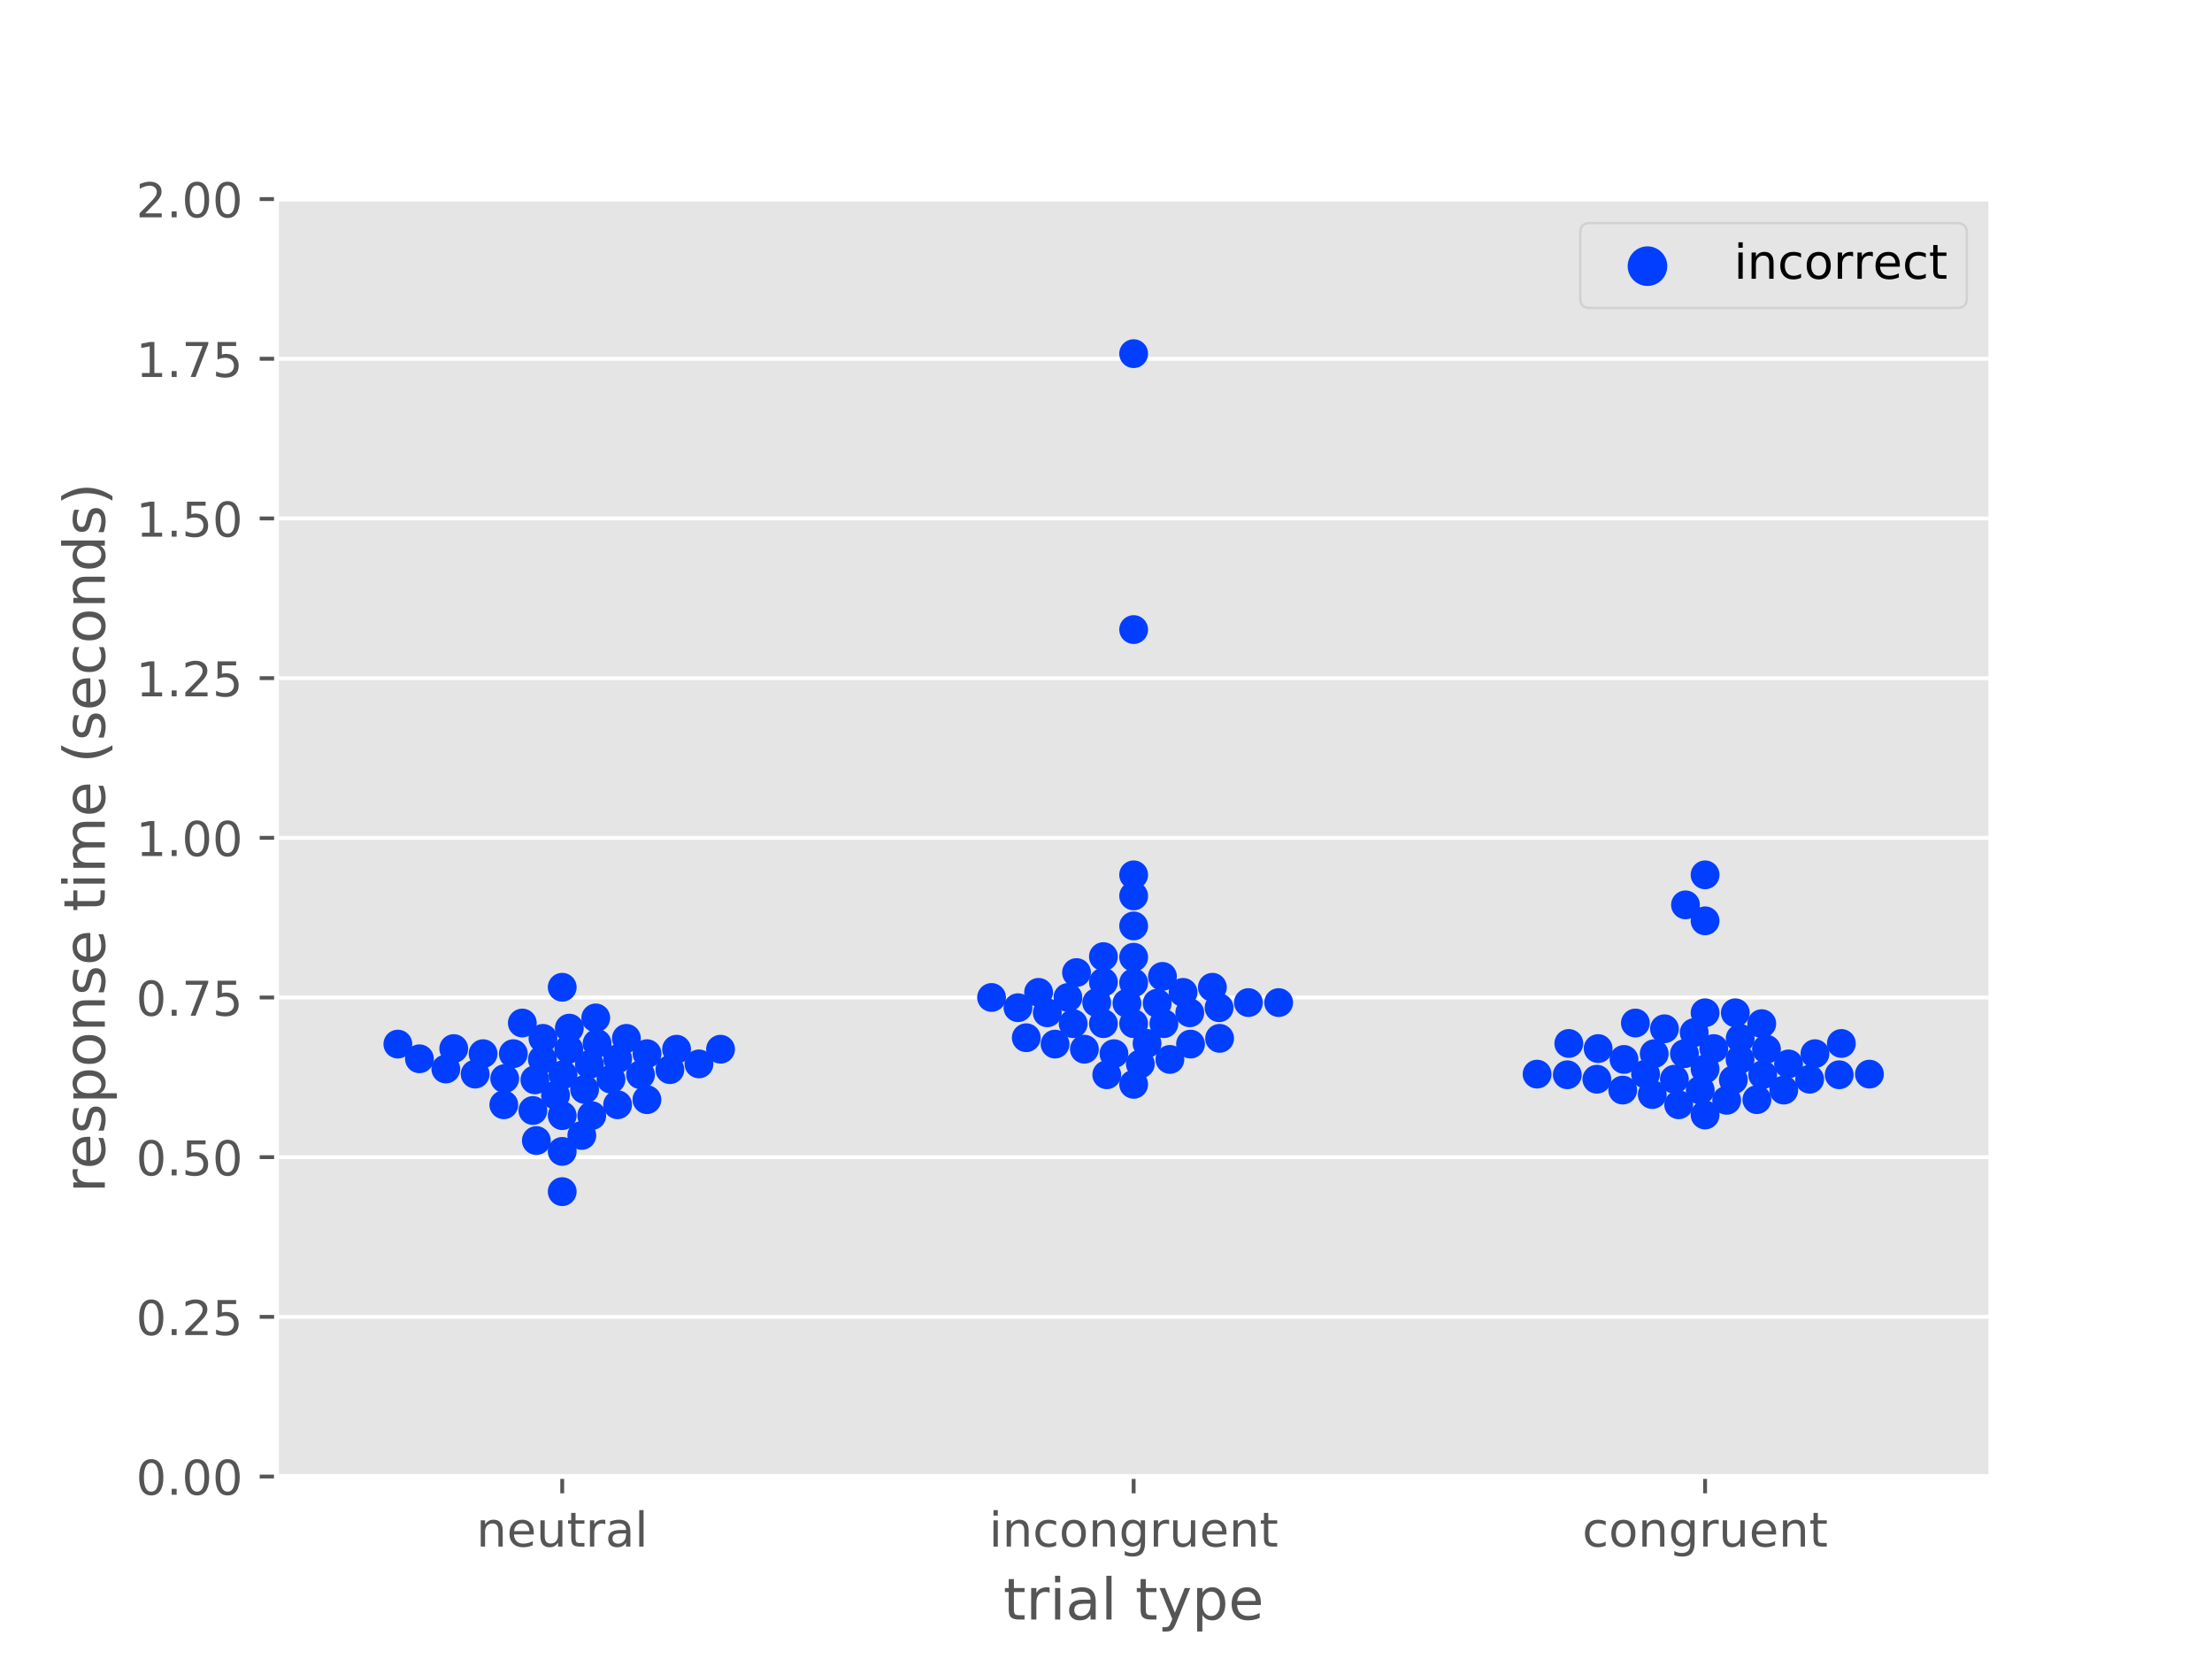 <?xml version="1.0" encoding="utf-8" standalone="no"?>
<!DOCTYPE svg PUBLIC "-//W3C//DTD SVG 1.1//EN"
  "http://www.w3.org/Graphics/SVG/1.1/DTD/svg11.dtd">
<!-- Created with matplotlib (https://matplotlib.org/) -->
<svg height="345.6pt" version="1.1" viewBox="0 0 460.8 345.6" width="460.8pt" xmlns="http://www.w3.org/2000/svg" xmlns:xlink="http://www.w3.org/1999/xlink">
 <defs>
  <style type="text/css">
*{stroke-linecap:butt;stroke-linejoin:round;}
  </style>
 </defs>
 <g id="figure_1">
  <g id="patch_1">
   <path d="M 0 345.6 
L 460.8 345.6 
L 460.8 0 
L 0 0 
z
" style="fill:#ffffff;"/>
  </g>
  <g id="axes_1">
   <g id="patch_2">
    <path d="M 57.6 307.584 
L 414.72 307.584 
L 414.72 41.472 
L 57.6 41.472 
z
" style="fill:#e5e5e5;"/>
   </g>
   <g id="matplotlib.axis_1">
    <g id="xtick_1">
     <g id="line2d_1">
      <defs>
       <path d="M 0 0 
L 0 3.5 
" id="mf5143f53ae" style="stroke:#555555;stroke-width:0.8;"/>
      </defs>
      <g>
       <use style="fill:#555555;stroke:#555555;stroke-width:0.8;" x="117.12" xlink:href="#mf5143f53ae" y="307.584"/>
      </g>
     </g>
     <g id="text_1">
      <!-- neutral -->
      <defs>
       <path d="M 54.891 33.016 
L 54.891 0 
L 45.906 0 
L 45.906 32.719 
Q 45.906 40.484 42.875 44.328 
Q 39.844 48.188 33.797 48.188 
Q 26.516 48.188 22.312 43.547 
Q 18.109 38.922 18.109 30.906 
L 18.109 0 
L 9.078 0 
L 9.078 54.688 
L 18.109 54.688 
L 18.109 46.188 
Q 21.344 51.125 25.703 53.562 
Q 30.078 56 35.797 56 
Q 45.219 56 50.047 50.172 
Q 54.891 44.344 54.891 33.016 
z
" id="DejaVuSans-110"/>
       <path d="M 56.203 29.594 
L 56.203 25.203 
L 14.891 25.203 
Q 15.484 15.922 20.484 11.062 
Q 25.484 6.203 34.422 6.203 
Q 39.594 6.203 44.453 7.469 
Q 49.312 8.734 54.109 11.281 
L 54.109 2.781 
Q 49.266 0.734 44.188 -0.344 
Q 39.109 -1.422 33.891 -1.422 
Q 20.797 -1.422 13.156 6.188 
Q 5.516 13.812 5.516 26.812 
Q 5.516 40.234 12.766 48.109 
Q 20.016 56 32.328 56 
Q 43.359 56 49.781 48.891 
Q 56.203 41.797 56.203 29.594 
z
M 47.219 32.234 
Q 47.125 39.594 43.094 43.984 
Q 39.062 48.391 32.422 48.391 
Q 24.906 48.391 20.391 44.141 
Q 15.875 39.891 15.188 32.172 
z
" id="DejaVuSans-101"/>
       <path d="M 8.5 21.578 
L 8.5 54.688 
L 17.484 54.688 
L 17.484 21.922 
Q 17.484 14.156 20.5 10.266 
Q 23.531 6.391 29.594 6.391 
Q 36.859 6.391 41.078 11.031 
Q 45.312 15.672 45.312 23.688 
L 45.312 54.688 
L 54.297 54.688 
L 54.297 0 
L 45.312 0 
L 45.312 8.406 
Q 42.047 3.422 37.719 1 
Q 33.406 -1.422 27.688 -1.422 
Q 18.266 -1.422 13.375 4.438 
Q 8.5 10.297 8.5 21.578 
z
M 31.109 56 
z
" id="DejaVuSans-117"/>
       <path d="M 18.312 70.219 
L 18.312 54.688 
L 36.812 54.688 
L 36.812 47.703 
L 18.312 47.703 
L 18.312 18.016 
Q 18.312 11.328 20.141 9.422 
Q 21.969 7.516 27.594 7.516 
L 36.812 7.516 
L 36.812 0 
L 27.594 0 
Q 17.188 0 13.234 3.875 
Q 9.281 7.766 9.281 18.016 
L 9.281 47.703 
L 2.688 47.703 
L 2.688 54.688 
L 9.281 54.688 
L 9.281 70.219 
z
" id="DejaVuSans-116"/>
       <path d="M 41.109 46.297 
Q 39.594 47.172 37.812 47.578 
Q 36.031 48 33.891 48 
Q 26.266 48 22.188 43.047 
Q 18.109 38.094 18.109 28.812 
L 18.109 0 
L 9.078 0 
L 9.078 54.688 
L 18.109 54.688 
L 18.109 46.188 
Q 20.953 51.172 25.484 53.578 
Q 30.031 56 36.531 56 
Q 37.453 56 38.578 55.875 
Q 39.703 55.766 41.062 55.516 
z
" id="DejaVuSans-114"/>
       <path d="M 34.281 27.484 
Q 23.391 27.484 19.188 25 
Q 14.984 22.516 14.984 16.5 
Q 14.984 11.719 18.141 8.906 
Q 21.297 6.109 26.703 6.109 
Q 34.188 6.109 38.703 11.406 
Q 43.219 16.703 43.219 25.484 
L 43.219 27.484 
z
M 52.203 31.203 
L 52.203 0 
L 43.219 0 
L 43.219 8.297 
Q 40.141 3.328 35.547 0.953 
Q 30.953 -1.422 24.312 -1.422 
Q 15.922 -1.422 10.953 3.297 
Q 6 8.016 6 15.922 
Q 6 25.141 12.172 29.828 
Q 18.359 34.516 30.609 34.516 
L 43.219 34.516 
L 43.219 35.406 
Q 43.219 41.609 39.141 45 
Q 35.062 48.391 27.688 48.391 
Q 23 48.391 18.547 47.266 
Q 14.109 46.141 10.016 43.891 
L 10.016 52.203 
Q 14.938 54.109 19.578 55.047 
Q 24.219 56 28.609 56 
Q 40.484 56 46.344 49.844 
Q 52.203 43.703 52.203 31.203 
z
" id="DejaVuSans-97"/>
       <path d="M 9.422 75.984 
L 18.406 75.984 
L 18.406 0 
L 9.422 0 
z
" id="DejaVuSans-108"/>
      </defs>
      <g style="fill:#555555;" transform="translate(99.237 322.182)scale(0.1 -0.1)">
       <use xlink:href="#DejaVuSans-110"/>
       <use x="63.379" xlink:href="#DejaVuSans-101"/>
       <use x="124.902" xlink:href="#DejaVuSans-117"/>
       <use x="188.281" xlink:href="#DejaVuSans-116"/>
       <use x="227.49" xlink:href="#DejaVuSans-114"/>
       <use x="268.604" xlink:href="#DejaVuSans-97"/>
       <use x="329.883" xlink:href="#DejaVuSans-108"/>
      </g>
     </g>
    </g>
    <g id="xtick_2">
     <g id="line2d_2">
      <g>
       <use style="fill:#555555;stroke:#555555;stroke-width:0.8;" x="236.16" xlink:href="#mf5143f53ae" y="307.584"/>
      </g>
     </g>
     <g id="text_2">
      <!-- incongruent -->
      <defs>
       <path d="M 9.422 54.688 
L 18.406 54.688 
L 18.406 0 
L 9.422 0 
z
M 9.422 75.984 
L 18.406 75.984 
L 18.406 64.594 
L 9.422 64.594 
z
" id="DejaVuSans-105"/>
       <path d="M 48.781 52.594 
L 48.781 44.188 
Q 44.969 46.297 41.141 47.344 
Q 37.312 48.391 33.406 48.391 
Q 24.656 48.391 19.812 42.844 
Q 14.984 37.312 14.984 27.297 
Q 14.984 17.281 19.812 11.734 
Q 24.656 6.203 33.406 6.203 
Q 37.312 6.203 41.141 7.25 
Q 44.969 8.297 48.781 10.406 
L 48.781 2.094 
Q 45.016 0.344 40.984 -0.531 
Q 36.969 -1.422 32.422 -1.422 
Q 20.062 -1.422 12.781 6.344 
Q 5.516 14.109 5.516 27.297 
Q 5.516 40.672 12.859 48.328 
Q 20.219 56 33.016 56 
Q 37.156 56 41.109 55.141 
Q 45.062 54.297 48.781 52.594 
z
" id="DejaVuSans-99"/>
       <path d="M 30.609 48.391 
Q 23.391 48.391 19.188 42.75 
Q 14.984 37.109 14.984 27.297 
Q 14.984 17.484 19.156 11.844 
Q 23.344 6.203 30.609 6.203 
Q 37.797 6.203 41.984 11.859 
Q 46.188 17.531 46.188 27.297 
Q 46.188 37.016 41.984 42.703 
Q 37.797 48.391 30.609 48.391 
z
M 30.609 56 
Q 42.328 56 49.016 48.375 
Q 55.719 40.766 55.719 27.297 
Q 55.719 13.875 49.016 6.219 
Q 42.328 -1.422 30.609 -1.422 
Q 18.844 -1.422 12.172 6.219 
Q 5.516 13.875 5.516 27.297 
Q 5.516 40.766 12.172 48.375 
Q 18.844 56 30.609 56 
z
" id="DejaVuSans-111"/>
       <path d="M 45.406 27.984 
Q 45.406 37.75 41.375 43.109 
Q 37.359 48.484 30.078 48.484 
Q 22.859 48.484 18.828 43.109 
Q 14.797 37.75 14.797 27.984 
Q 14.797 18.266 18.828 12.891 
Q 22.859 7.516 30.078 7.516 
Q 37.359 7.516 41.375 12.891 
Q 45.406 18.266 45.406 27.984 
z
M 54.391 6.781 
Q 54.391 -7.172 48.188 -13.984 
Q 42 -20.797 29.203 -20.797 
Q 24.469 -20.797 20.266 -20.094 
Q 16.062 -19.391 12.109 -17.922 
L 12.109 -9.188 
Q 16.062 -11.328 19.922 -12.344 
Q 23.781 -13.375 27.781 -13.375 
Q 36.625 -13.375 41.016 -8.766 
Q 45.406 -4.156 45.406 5.172 
L 45.406 9.625 
Q 42.625 4.781 38.281 2.391 
Q 33.938 0 27.875 0 
Q 17.828 0 11.672 7.656 
Q 5.516 15.328 5.516 27.984 
Q 5.516 40.672 11.672 48.328 
Q 17.828 56 27.875 56 
Q 33.938 56 38.281 53.609 
Q 42.625 51.219 45.406 46.391 
L 45.406 54.688 
L 54.391 54.688 
z
" id="DejaVuSans-103"/>
      </defs>
      <g style="fill:#555555;" transform="translate(206.021 322.182)scale(0.1 -0.1)">
       <use xlink:href="#DejaVuSans-105"/>
       <use x="27.783" xlink:href="#DejaVuSans-110"/>
       <use x="91.162" xlink:href="#DejaVuSans-99"/>
       <use x="146.143" xlink:href="#DejaVuSans-111"/>
       <use x="207.324" xlink:href="#DejaVuSans-110"/>
       <use x="270.703" xlink:href="#DejaVuSans-103"/>
       <use x="334.18" xlink:href="#DejaVuSans-114"/>
       <use x="375.293" xlink:href="#DejaVuSans-117"/>
       <use x="438.672" xlink:href="#DejaVuSans-101"/>
       <use x="500.195" xlink:href="#DejaVuSans-110"/>
       <use x="563.574" xlink:href="#DejaVuSans-116"/>
      </g>
     </g>
    </g>
    <g id="xtick_3">
     <g id="line2d_3">
      <g>
       <use style="fill:#555555;stroke:#555555;stroke-width:0.8;" x="355.2" xlink:href="#mf5143f53ae" y="307.584"/>
      </g>
     </g>
     <g id="text_3">
      <!-- congruent -->
      <g style="fill:#555555;" transform="translate(329.619 322.182)scale(0.1 -0.1)">
       <use xlink:href="#DejaVuSans-99"/>
       <use x="54.98" xlink:href="#DejaVuSans-111"/>
       <use x="116.162" xlink:href="#DejaVuSans-110"/>
       <use x="179.541" xlink:href="#DejaVuSans-103"/>
       <use x="243.018" xlink:href="#DejaVuSans-114"/>
       <use x="284.131" xlink:href="#DejaVuSans-117"/>
       <use x="347.51" xlink:href="#DejaVuSans-101"/>
       <use x="409.033" xlink:href="#DejaVuSans-110"/>
       <use x="472.412" xlink:href="#DejaVuSans-116"/>
      </g>
     </g>
    </g>
    <g id="text_4">
     <!-- trial type -->
     <defs>
      <path id="DejaVuSans-32"/>
      <path d="M 32.172 -5.078 
Q 28.375 -14.844 24.75 -17.812 
Q 21.141 -20.797 15.094 -20.797 
L 7.906 -20.797 
L 7.906 -13.281 
L 13.188 -13.281 
Q 16.891 -13.281 18.938 -11.516 
Q 21 -9.766 23.484 -3.219 
L 25.094 0.875 
L 2.984 54.688 
L 12.5 54.688 
L 29.594 11.922 
L 46.688 54.688 
L 56.203 54.688 
z
" id="DejaVuSans-121"/>
      <path d="M 18.109 8.203 
L 18.109 -20.797 
L 9.078 -20.797 
L 9.078 54.688 
L 18.109 54.688 
L 18.109 46.391 
Q 20.953 51.266 25.266 53.625 
Q 29.594 56 35.594 56 
Q 45.562 56 51.781 48.094 
Q 58.016 40.188 58.016 27.297 
Q 58.016 14.406 51.781 6.484 
Q 45.562 -1.422 35.594 -1.422 
Q 29.594 -1.422 25.266 0.953 
Q 20.953 3.328 18.109 8.203 
z
M 48.688 27.297 
Q 48.688 37.203 44.609 42.844 
Q 40.531 48.484 33.406 48.484 
Q 26.266 48.484 22.188 42.844 
Q 18.109 37.203 18.109 27.297 
Q 18.109 17.391 22.188 11.75 
Q 26.266 6.109 33.406 6.109 
Q 40.531 6.109 44.609 11.75 
Q 48.688 17.391 48.688 27.297 
z
" id="DejaVuSans-112"/>
     </defs>
     <g style="fill:#555555;" transform="translate(209.019 337.38)scale(0.12 -0.12)">
      <use xlink:href="#DejaVuSans-116"/>
      <use x="39.209" xlink:href="#DejaVuSans-114"/>
      <use x="80.322" xlink:href="#DejaVuSans-105"/>
      <use x="108.105" xlink:href="#DejaVuSans-97"/>
      <use x="169.385" xlink:href="#DejaVuSans-108"/>
      <use x="197.168" xlink:href="#DejaVuSans-32"/>
      <use x="228.955" xlink:href="#DejaVuSans-116"/>
      <use x="268.164" xlink:href="#DejaVuSans-121"/>
      <use x="327.344" xlink:href="#DejaVuSans-112"/>
      <use x="390.82" xlink:href="#DejaVuSans-101"/>
     </g>
    </g>
   </g>
   <g id="matplotlib.axis_2">
    <g id="ytick_1">
     <g id="line2d_4">
      <path clip-path="url(#p4678c5dc50)" d="M 57.6 307.584 
L 414.72 307.584 
" style="fill:none;stroke:#ffffff;stroke-linecap:square;stroke-width:0.8;"/>
     </g>
     <g id="line2d_5">
      <defs>
       <path d="M 0 0 
L -3.5 0 
" id="mf80295c086" style="stroke:#555555;stroke-width:0.8;"/>
      </defs>
      <g>
       <use style="fill:#555555;stroke:#555555;stroke-width:0.8;" x="57.6" xlink:href="#mf80295c086" y="307.584"/>
      </g>
     </g>
     <g id="text_5">
      <!-- 0.00 -->
      <defs>
       <path d="M 31.781 66.406 
Q 24.172 66.406 20.328 58.906 
Q 16.5 51.422 16.5 36.375 
Q 16.5 21.391 20.328 13.891 
Q 24.172 6.391 31.781 6.391 
Q 39.453 6.391 43.281 13.891 
Q 47.125 21.391 47.125 36.375 
Q 47.125 51.422 43.281 58.906 
Q 39.453 66.406 31.781 66.406 
z
M 31.781 74.219 
Q 44.047 74.219 50.516 64.516 
Q 56.984 54.828 56.984 36.375 
Q 56.984 17.969 50.516 8.266 
Q 44.047 -1.422 31.781 -1.422 
Q 19.531 -1.422 13.062 8.266 
Q 6.594 17.969 6.594 36.375 
Q 6.594 54.828 13.062 64.516 
Q 19.531 74.219 31.781 74.219 
z
" id="DejaVuSans-48"/>
       <path d="M 10.688 12.406 
L 21 12.406 
L 21 0 
L 10.688 0 
z
" id="DejaVuSans-46"/>
      </defs>
      <g style="fill:#555555;" transform="translate(28.334 311.383)scale(0.1 -0.1)">
       <use xlink:href="#DejaVuSans-48"/>
       <use x="63.623" xlink:href="#DejaVuSans-46"/>
       <use x="95.41" xlink:href="#DejaVuSans-48"/>
       <use x="159.033" xlink:href="#DejaVuSans-48"/>
      </g>
     </g>
    </g>
    <g id="ytick_2">
     <g id="line2d_6">
      <path clip-path="url(#p4678c5dc50)" d="M 57.6 274.32 
L 414.72 274.32 
" style="fill:none;stroke:#ffffff;stroke-linecap:square;stroke-width:0.8;"/>
     </g>
     <g id="line2d_7">
      <g>
       <use style="fill:#555555;stroke:#555555;stroke-width:0.8;" x="57.6" xlink:href="#mf80295c086" y="274.32"/>
      </g>
     </g>
     <g id="text_6">
      <!-- 0.25 -->
      <defs>
       <path d="M 19.188 8.297 
L 53.609 8.297 
L 53.609 0 
L 7.328 0 
L 7.328 8.297 
Q 12.938 14.109 22.625 23.891 
Q 32.328 33.688 34.812 36.531 
Q 39.547 41.844 41.422 45.531 
Q 43.312 49.219 43.312 52.781 
Q 43.312 58.594 39.234 62.25 
Q 35.156 65.922 28.609 65.922 
Q 23.969 65.922 18.812 64.312 
Q 13.672 62.703 7.812 59.422 
L 7.812 69.391 
Q 13.766 71.781 18.938 73 
Q 24.125 74.219 28.422 74.219 
Q 39.75 74.219 46.484 68.547 
Q 53.219 62.891 53.219 53.422 
Q 53.219 48.922 51.531 44.891 
Q 49.859 40.875 45.406 35.406 
Q 44.188 33.984 37.641 27.219 
Q 31.109 20.453 19.188 8.297 
z
" id="DejaVuSans-50"/>
       <path d="M 10.797 72.906 
L 49.516 72.906 
L 49.516 64.594 
L 19.828 64.594 
L 19.828 46.734 
Q 21.969 47.469 24.109 47.828 
Q 26.266 48.188 28.422 48.188 
Q 40.625 48.188 47.75 41.5 
Q 54.891 34.812 54.891 23.391 
Q 54.891 11.625 47.562 5.094 
Q 40.234 -1.422 26.906 -1.422 
Q 22.312 -1.422 17.547 -0.641 
Q 12.797 0.141 7.719 1.703 
L 7.719 11.625 
Q 12.109 9.234 16.797 8.062 
Q 21.484 6.891 26.703 6.891 
Q 35.156 6.891 40.078 11.328 
Q 45.016 15.766 45.016 23.391 
Q 45.016 31 40.078 35.438 
Q 35.156 39.891 26.703 39.891 
Q 22.75 39.891 18.812 39.016 
Q 14.891 38.141 10.797 36.281 
z
" id="DejaVuSans-53"/>
      </defs>
      <g style="fill:#555555;" transform="translate(28.334 278.119)scale(0.1 -0.1)">
       <use xlink:href="#DejaVuSans-48"/>
       <use x="63.623" xlink:href="#DejaVuSans-46"/>
       <use x="95.41" xlink:href="#DejaVuSans-50"/>
       <use x="159.033" xlink:href="#DejaVuSans-53"/>
      </g>
     </g>
    </g>
    <g id="ytick_3">
     <g id="line2d_8">
      <path clip-path="url(#p4678c5dc50)" d="M 57.6 241.056 
L 414.72 241.056 
" style="fill:none;stroke:#ffffff;stroke-linecap:square;stroke-width:0.8;"/>
     </g>
     <g id="line2d_9">
      <g>
       <use style="fill:#555555;stroke:#555555;stroke-width:0.8;" x="57.6" xlink:href="#mf80295c086" y="241.056"/>
      </g>
     </g>
     <g id="text_7">
      <!-- 0.50 -->
      <g style="fill:#555555;" transform="translate(28.334 244.855)scale(0.1 -0.1)">
       <use xlink:href="#DejaVuSans-48"/>
       <use x="63.623" xlink:href="#DejaVuSans-46"/>
       <use x="95.41" xlink:href="#DejaVuSans-53"/>
       <use x="159.033" xlink:href="#DejaVuSans-48"/>
      </g>
     </g>
    </g>
    <g id="ytick_4">
     <g id="line2d_10">
      <path clip-path="url(#p4678c5dc50)" d="M 57.6 207.792 
L 414.72 207.792 
" style="fill:none;stroke:#ffffff;stroke-linecap:square;stroke-width:0.8;"/>
     </g>
     <g id="line2d_11">
      <g>
       <use style="fill:#555555;stroke:#555555;stroke-width:0.8;" x="57.6" xlink:href="#mf80295c086" y="207.792"/>
      </g>
     </g>
     <g id="text_8">
      <!-- 0.75 -->
      <defs>
       <path d="M 8.203 72.906 
L 55.078 72.906 
L 55.078 68.703 
L 28.609 0 
L 18.312 0 
L 43.219 64.594 
L 8.203 64.594 
z
" id="DejaVuSans-55"/>
      </defs>
      <g style="fill:#555555;" transform="translate(28.334 211.591)scale(0.1 -0.1)">
       <use xlink:href="#DejaVuSans-48"/>
       <use x="63.623" xlink:href="#DejaVuSans-46"/>
       <use x="95.41" xlink:href="#DejaVuSans-55"/>
       <use x="159.033" xlink:href="#DejaVuSans-53"/>
      </g>
     </g>
    </g>
    <g id="ytick_5">
     <g id="line2d_12">
      <path clip-path="url(#p4678c5dc50)" d="M 57.6 174.528 
L 414.72 174.528 
" style="fill:none;stroke:#ffffff;stroke-linecap:square;stroke-width:0.8;"/>
     </g>
     <g id="line2d_13">
      <g>
       <use style="fill:#555555;stroke:#555555;stroke-width:0.8;" x="57.6" xlink:href="#mf80295c086" y="174.528"/>
      </g>
     </g>
     <g id="text_9">
      <!-- 1.00 -->
      <defs>
       <path d="M 12.406 8.297 
L 28.516 8.297 
L 28.516 63.922 
L 10.984 60.406 
L 10.984 69.391 
L 28.422 72.906 
L 38.281 72.906 
L 38.281 8.297 
L 54.391 8.297 
L 54.391 0 
L 12.406 0 
z
" id="DejaVuSans-49"/>
      </defs>
      <g style="fill:#555555;" transform="translate(28.334 178.327)scale(0.1 -0.1)">
       <use xlink:href="#DejaVuSans-49"/>
       <use x="63.623" xlink:href="#DejaVuSans-46"/>
       <use x="95.41" xlink:href="#DejaVuSans-48"/>
       <use x="159.033" xlink:href="#DejaVuSans-48"/>
      </g>
     </g>
    </g>
    <g id="ytick_6">
     <g id="line2d_14">
      <path clip-path="url(#p4678c5dc50)" d="M 57.6 141.264 
L 414.72 141.264 
" style="fill:none;stroke:#ffffff;stroke-linecap:square;stroke-width:0.8;"/>
     </g>
     <g id="line2d_15">
      <g>
       <use style="fill:#555555;stroke:#555555;stroke-width:0.8;" x="57.6" xlink:href="#mf80295c086" y="141.264"/>
      </g>
     </g>
     <g id="text_10">
      <!-- 1.25 -->
      <g style="fill:#555555;" transform="translate(28.334 145.063)scale(0.1 -0.1)">
       <use xlink:href="#DejaVuSans-49"/>
       <use x="63.623" xlink:href="#DejaVuSans-46"/>
       <use x="95.41" xlink:href="#DejaVuSans-50"/>
       <use x="159.033" xlink:href="#DejaVuSans-53"/>
      </g>
     </g>
    </g>
    <g id="ytick_7">
     <g id="line2d_16">
      <path clip-path="url(#p4678c5dc50)" d="M 57.6 108 
L 414.72 108 
" style="fill:none;stroke:#ffffff;stroke-linecap:square;stroke-width:0.8;"/>
     </g>
     <g id="line2d_17">
      <g>
       <use style="fill:#555555;stroke:#555555;stroke-width:0.8;" x="57.6" xlink:href="#mf80295c086" y="108"/>
      </g>
     </g>
     <g id="text_11">
      <!-- 1.50 -->
      <g style="fill:#555555;" transform="translate(28.334 111.799)scale(0.1 -0.1)">
       <use xlink:href="#DejaVuSans-49"/>
       <use x="63.623" xlink:href="#DejaVuSans-46"/>
       <use x="95.41" xlink:href="#DejaVuSans-53"/>
       <use x="159.033" xlink:href="#DejaVuSans-48"/>
      </g>
     </g>
    </g>
    <g id="ytick_8">
     <g id="line2d_18">
      <path clip-path="url(#p4678c5dc50)" d="M 57.6 74.736 
L 414.72 74.736 
" style="fill:none;stroke:#ffffff;stroke-linecap:square;stroke-width:0.8;"/>
     </g>
     <g id="line2d_19">
      <g>
       <use style="fill:#555555;stroke:#555555;stroke-width:0.8;" x="57.6" xlink:href="#mf80295c086" y="74.736"/>
      </g>
     </g>
     <g id="text_12">
      <!-- 1.75 -->
      <g style="fill:#555555;" transform="translate(28.334 78.535)scale(0.1 -0.1)">
       <use xlink:href="#DejaVuSans-49"/>
       <use x="63.623" xlink:href="#DejaVuSans-46"/>
       <use x="95.41" xlink:href="#DejaVuSans-55"/>
       <use x="159.033" xlink:href="#DejaVuSans-53"/>
      </g>
     </g>
    </g>
    <g id="ytick_9">
     <g id="line2d_20">
      <path clip-path="url(#p4678c5dc50)" d="M 57.6 41.472 
L 414.72 41.472 
" style="fill:none;stroke:#ffffff;stroke-linecap:square;stroke-width:0.8;"/>
     </g>
     <g id="line2d_21">
      <g>
       <use style="fill:#555555;stroke:#555555;stroke-width:0.8;" x="57.6" xlink:href="#mf80295c086" y="41.472"/>
      </g>
     </g>
     <g id="text_13">
      <!-- 2.00 -->
      <g style="fill:#555555;" transform="translate(28.334 45.271)scale(0.1 -0.1)">
       <use xlink:href="#DejaVuSans-50"/>
       <use x="63.623" xlink:href="#DejaVuSans-46"/>
       <use x="95.41" xlink:href="#DejaVuSans-48"/>
       <use x="159.033" xlink:href="#DejaVuSans-48"/>
      </g>
     </g>
    </g>
    <g id="text_14">
     <!-- response time (seconds) -->
     <defs>
      <path d="M 44.281 53.078 
L 44.281 44.578 
Q 40.484 46.531 36.375 47.5 
Q 32.281 48.484 27.875 48.484 
Q 21.188 48.484 17.844 46.438 
Q 14.5 44.391 14.5 40.281 
Q 14.5 37.156 16.891 35.375 
Q 19.281 33.594 26.516 31.984 
L 29.594 31.297 
Q 39.156 29.25 43.188 25.516 
Q 47.219 21.781 47.219 15.094 
Q 47.219 7.469 41.188 3.016 
Q 35.156 -1.422 24.609 -1.422 
Q 20.219 -1.422 15.453 -0.562 
Q 10.688 0.297 5.422 2 
L 5.422 11.281 
Q 10.406 8.688 15.234 7.391 
Q 20.062 6.109 24.812 6.109 
Q 31.156 6.109 34.562 8.281 
Q 37.984 10.453 37.984 14.406 
Q 37.984 18.062 35.516 20.016 
Q 33.062 21.969 24.703 23.781 
L 21.578 24.516 
Q 13.234 26.266 9.516 29.906 
Q 5.812 33.547 5.812 39.891 
Q 5.812 47.609 11.281 51.797 
Q 16.75 56 26.812 56 
Q 31.781 56 36.172 55.266 
Q 40.578 54.547 44.281 53.078 
z
" id="DejaVuSans-115"/>
      <path d="M 52 44.188 
Q 55.375 50.25 60.062 53.125 
Q 64.75 56 71.094 56 
Q 79.641 56 84.281 50.016 
Q 88.922 44.047 88.922 33.016 
L 88.922 0 
L 79.891 0 
L 79.891 32.719 
Q 79.891 40.578 77.094 44.375 
Q 74.312 48.188 68.609 48.188 
Q 61.625 48.188 57.562 43.547 
Q 53.516 38.922 53.516 30.906 
L 53.516 0 
L 44.484 0 
L 44.484 32.719 
Q 44.484 40.625 41.703 44.406 
Q 38.922 48.188 33.109 48.188 
Q 26.219 48.188 22.156 43.531 
Q 18.109 38.875 18.109 30.906 
L 18.109 0 
L 9.078 0 
L 9.078 54.688 
L 18.109 54.688 
L 18.109 46.188 
Q 21.188 51.219 25.484 53.609 
Q 29.781 56 35.688 56 
Q 41.656 56 45.828 52.969 
Q 50 49.953 52 44.188 
z
" id="DejaVuSans-109"/>
      <path d="M 31 75.875 
Q 24.469 64.656 21.281 53.656 
Q 18.109 42.672 18.109 31.391 
Q 18.109 20.125 21.312 9.062 
Q 24.516 -2 31 -13.188 
L 23.188 -13.188 
Q 15.875 -1.703 12.234 9.375 
Q 8.594 20.453 8.594 31.391 
Q 8.594 42.281 12.203 53.312 
Q 15.828 64.359 23.188 75.875 
z
" id="DejaVuSans-40"/>
      <path d="M 45.406 46.391 
L 45.406 75.984 
L 54.391 75.984 
L 54.391 0 
L 45.406 0 
L 45.406 8.203 
Q 42.578 3.328 38.25 0.953 
Q 33.938 -1.422 27.875 -1.422 
Q 17.969 -1.422 11.734 6.484 
Q 5.516 14.406 5.516 27.297 
Q 5.516 40.188 11.734 48.094 
Q 17.969 56 27.875 56 
Q 33.938 56 38.25 53.625 
Q 42.578 51.266 45.406 46.391 
z
M 14.797 27.297 
Q 14.797 17.391 18.875 11.75 
Q 22.953 6.109 30.078 6.109 
Q 37.203 6.109 41.297 11.75 
Q 45.406 17.391 45.406 27.297 
Q 45.406 37.203 41.297 42.844 
Q 37.203 48.484 30.078 48.484 
Q 22.953 48.484 18.875 42.844 
Q 14.797 37.203 14.797 27.297 
z
" id="DejaVuSans-100"/>
      <path d="M 8.016 75.875 
L 15.828 75.875 
Q 23.141 64.359 26.781 53.312 
Q 30.422 42.281 30.422 31.391 
Q 30.422 20.453 26.781 9.375 
Q 23.141 -1.703 15.828 -13.188 
L 8.016 -13.188 
Q 14.5 -2 17.703 9.062 
Q 20.906 20.125 20.906 31.391 
Q 20.906 42.672 17.703 53.656 
Q 14.5 64.656 8.016 75.875 
z
" id="DejaVuSans-41"/>
     </defs>
     <g style="fill:#555555;" transform="translate(21.839 248.486)rotate(-90)scale(0.12 -0.12)">
      <use xlink:href="#DejaVuSans-114"/>
      <use x="41.082" xlink:href="#DejaVuSans-101"/>
      <use x="102.605" xlink:href="#DejaVuSans-115"/>
      <use x="154.705" xlink:href="#DejaVuSans-112"/>
      <use x="218.182" xlink:href="#DejaVuSans-111"/>
      <use x="279.363" xlink:href="#DejaVuSans-110"/>
      <use x="342.742" xlink:href="#DejaVuSans-115"/>
      <use x="394.842" xlink:href="#DejaVuSans-101"/>
      <use x="456.365" xlink:href="#DejaVuSans-32"/>
      <use x="488.152" xlink:href="#DejaVuSans-116"/>
      <use x="527.361" xlink:href="#DejaVuSans-105"/>
      <use x="555.145" xlink:href="#DejaVuSans-109"/>
      <use x="652.557" xlink:href="#DejaVuSans-101"/>
      <use x="714.08" xlink:href="#DejaVuSans-32"/>
      <use x="745.867" xlink:href="#DejaVuSans-40"/>
      <use x="784.881" xlink:href="#DejaVuSans-115"/>
      <use x="836.98" xlink:href="#DejaVuSans-101"/>
      <use x="898.504" xlink:href="#DejaVuSans-99"/>
      <use x="953.484" xlink:href="#DejaVuSans-111"/>
      <use x="1014.666" xlink:href="#DejaVuSans-110"/>
      <use x="1078.045" xlink:href="#DejaVuSans-100"/>
      <use x="1141.521" xlink:href="#DejaVuSans-115"/>
      <use x="1193.621" xlink:href="#DejaVuSans-41"/>
     </g>
    </g>
   </g>
   <g id="PathCollection_1"/>
   <g id="patch_3">
    <path d="M 57.6 307.584 
L 57.6 41.472 
" style="fill:none;stroke:#ffffff;stroke-linecap:square;stroke-linejoin:miter;"/>
   </g>
   <g id="patch_4">
    <path d="M 414.72 307.584 
L 414.72 41.472 
" style="fill:none;stroke:#ffffff;stroke-linecap:square;stroke-linejoin:miter;"/>
   </g>
   <g id="patch_5">
    <path d="M 57.6 307.584 
L 414.72 307.584 
" style="fill:none;stroke:#ffffff;stroke-linecap:square;stroke-linejoin:miter;"/>
   </g>
   <g id="patch_6">
    <path d="M 57.6 41.472 
L 414.72 41.472 
" style="fill:none;stroke:#ffffff;stroke-linecap:square;stroke-linejoin:miter;"/>
   </g>
   <g id="PathCollection_2">
    <defs>
     <path d="M 0 3 
C 0.796 3 1.559 2.684 2.121 2.121 
C 2.684 1.559 3 0.796 3 0 
C 3 -0.796 2.684 -1.559 2.121 -2.121 
C 1.559 -2.684 0.796 -3 0 -3 
C -0.796 -3 -1.559 -2.684 -2.121 -2.121 
C -2.684 -1.559 -3 -0.796 -3 0 
C -3 0.796 -2.684 1.559 -2.121 2.121 
C -1.559 2.684 -0.796 3 0 3 
z
" id="C0_0_6dab75ddc3"/>
    </defs>
    <g clip-path="url(#p4678c5dc50)">
     <use style="fill:#023eff;" x="117.12" xlink:href="#C0_0_6dab75ddc3" y="248.241"/>
    </g>
    <g clip-path="url(#p4678c5dc50)">
     <use style="fill:#023eff;" x="117.12" xlink:href="#C0_0_6dab75ddc3" y="239.858"/>
    </g>
    <g clip-path="url(#p4678c5dc50)">
     <use style="fill:#023eff;" x="111.731" xlink:href="#C0_0_6dab75ddc3" y="237.597"/>
    </g>
    <g clip-path="url(#p4678c5dc50)">
     <use style="fill:#023eff;" x="121.201" xlink:href="#C0_0_6dab75ddc3" y="236.532"/>
    </g>
    <g clip-path="url(#p4678c5dc50)">
     <use style="fill:#023eff;" x="117.12" xlink:href="#C0_0_6dab75ddc3" y="232.407"/>
    </g>
    <g clip-path="url(#p4678c5dc50)">
     <use style="fill:#023eff;" x="123.267" xlink:href="#C0_0_6dab75ddc3" y="232.407"/>
    </g>
    <g clip-path="url(#p4678c5dc50)">
     <use style="fill:#023eff;" x="111.01" xlink:href="#C0_0_6dab75ddc3" y="231.343"/>
    </g>
    <g clip-path="url(#p4678c5dc50)">
     <use style="fill:#023eff;" x="128.656" xlink:href="#C0_0_6dab75ddc3" y="230.145"/>
    </g>
    <g clip-path="url(#p4678c5dc50)">
     <use style="fill:#023eff;" x="104.952" xlink:href="#C0_0_6dab75ddc3" y="230.145"/>
    </g>
    <g clip-path="url(#p4678c5dc50)">
     <use style="fill:#023eff;" x="134.766" xlink:href="#C0_0_6dab75ddc3" y="229.081"/>
    </g>
    <g clip-path="url(#p4678c5dc50)">
     <use style="fill:#023eff;" x="115.724" xlink:href="#C0_0_6dab75ddc3" y="228.15"/>
    </g>
    <g clip-path="url(#p4678c5dc50)">
     <use style="fill:#023eff;" x="121.783" xlink:href="#C0_0_6dab75ddc3" y="226.952"/>
    </g>
    <g clip-path="url(#p4678c5dc50)">
     <use style="fill:#023eff;" x="111.428" xlink:href="#C0_0_6dab75ddc3" y="224.956"/>
    </g>
    <g clip-path="url(#p4678c5dc50)">
     <use style="fill:#023eff;" x="127.283" xlink:href="#C0_0_6dab75ddc3" y="224.823"/>
    </g>
    <g clip-path="url(#p4678c5dc50)">
     <use style="fill:#023eff;" x="105.139" xlink:href="#C0_0_6dab75ddc3" y="224.69"/>
    </g>
    <g clip-path="url(#p4678c5dc50)">
     <use style="fill:#023eff;" x="117.289" xlink:href="#C0_0_6dab75ddc3" y="223.892"/>
    </g>
    <g clip-path="url(#p4678c5dc50)">
     <use style="fill:#023eff;" x="133.438" xlink:href="#C0_0_6dab75ddc3" y="223.892"/>
    </g>
    <g clip-path="url(#p4678c5dc50)">
     <use style="fill:#023eff;" x="98.984" xlink:href="#C0_0_6dab75ddc3" y="223.759"/>
    </g>
    <g clip-path="url(#p4678c5dc50)">
     <use style="fill:#023eff;" x="139.548" xlink:href="#C0_0_6dab75ddc3" y="222.827"/>
    </g>
    <g clip-path="url(#p4678c5dc50)">
     <use style="fill:#023eff;" x="92.875" xlink:href="#C0_0_6dab75ddc3" y="222.694"/>
    </g>
    <g clip-path="url(#p4678c5dc50)">
     <use style="fill:#023eff;" x="122.79" xlink:href="#C0_0_6dab75ddc3" y="221.763"/>
    </g>
    <g clip-path="url(#p4678c5dc50)">
     <use style="fill:#023eff;" x="145.606" xlink:href="#C0_0_6dab75ddc3" y="221.63"/>
    </g>
    <g clip-path="url(#p4678c5dc50)">
     <use style="fill:#023eff;" x="112.993" xlink:href="#C0_0_6dab75ddc3" y="220.698"/>
    </g>
    <g clip-path="url(#p4678c5dc50)">
     <use style="fill:#023eff;" x="128.679" xlink:href="#C0_0_6dab75ddc3" y="220.565"/>
    </g>
    <g clip-path="url(#p4678c5dc50)">
     <use style="fill:#023eff;" x="87.374" xlink:href="#C0_0_6dab75ddc3" y="220.565"/>
    </g>
    <g clip-path="url(#p4678c5dc50)">
     <use style="fill:#023eff;" x="106.934" xlink:href="#C0_0_6dab75ddc3" y="219.501"/>
    </g>
    <g clip-path="url(#p4678c5dc50)">
     <use style="fill:#023eff;" x="100.634" xlink:href="#C0_0_6dab75ddc3" y="219.501"/>
    </g>
    <g clip-path="url(#p4678c5dc50)">
     <use style="fill:#023eff;" x="134.789" xlink:href="#C0_0_6dab75ddc3" y="219.501"/>
    </g>
    <g clip-path="url(#p4678c5dc50)">
     <use style="fill:#023eff;" x="118.493" xlink:href="#C0_0_6dab75ddc3" y="218.57"/>
    </g>
    <g clip-path="url(#p4678c5dc50)">
     <use style="fill:#023eff;" x="140.944" xlink:href="#C0_0_6dab75ddc3" y="218.57"/>
    </g>
    <g clip-path="url(#p4678c5dc50)">
     <use style="fill:#023eff;" x="150.1" xlink:href="#C0_0_6dab75ddc3" y="218.57"/>
    </g>
    <g clip-path="url(#p4678c5dc50)">
     <use style="fill:#023eff;" x="94.524" xlink:href="#C0_0_6dab75ddc3" y="218.436"/>
    </g>
    <g clip-path="url(#p4678c5dc50)">
     <use style="fill:#023eff;" x="82.881" xlink:href="#C0_0_6dab75ddc3" y="217.505"/>
    </g>
    <g clip-path="url(#p4678c5dc50)">
     <use style="fill:#023eff;" x="124.382" xlink:href="#C0_0_6dab75ddc3" y="217.372"/>
    </g>
    <g clip-path="url(#p4678c5dc50)">
     <use style="fill:#023eff;" x="113.104" xlink:href="#C0_0_6dab75ddc3" y="216.308"/>
    </g>
    <g clip-path="url(#p4678c5dc50)">
     <use style="fill:#023eff;" x="130.492" xlink:href="#C0_0_6dab75ddc3" y="216.308"/>
    </g>
    <g clip-path="url(#p4678c5dc50)">
     <use style="fill:#023eff;" x="118.605" xlink:href="#C0_0_6dab75ddc3" y="214.179"/>
    </g>
    <g clip-path="url(#p4678c5dc50)">
     <use style="fill:#023eff;" x="108.808" xlink:href="#C0_0_6dab75ddc3" y="213.114"/>
    </g>
    <g clip-path="url(#p4678c5dc50)">
     <use style="fill:#023eff;" x="124.105" xlink:href="#C0_0_6dab75ddc3" y="212.05"/>
    </g>
    <g clip-path="url(#p4678c5dc50)">
     <use style="fill:#023eff;" x="117.12" xlink:href="#C0_0_6dab75ddc3" y="205.663"/>
    </g>
   </g>
   <g id="PathCollection_3">
    <defs>
     <path d="M 0 3 
C 0.796 3 1.559 2.684 2.121 2.121 
C 2.684 1.559 3 0.796 3 0 
C 3 -0.796 2.684 -1.559 2.121 -2.121 
C 1.559 -2.684 0.796 -3 0 -3 
C -0.796 -3 -1.559 -2.684 -2.121 -2.121 
C -2.684 -1.559 -3 -0.796 -3 0 
C -3 0.796 -2.684 1.559 -2.121 2.121 
C -1.559 2.684 -0.796 3 0 3 
z
" id="C1_0_4469db99a4"/>
    </defs>
    <g clip-path="url(#p4678c5dc50)">
     <use style="fill:#023eff;" x="236.16" xlink:href="#C1_0_4469db99a4" y="225.888"/>
    </g>
    <g clip-path="url(#p4678c5dc50)">
     <use style="fill:#023eff;" x="230.557" xlink:href="#C1_0_4469db99a4" y="223.892"/>
    </g>
    <g clip-path="url(#p4678c5dc50)">
     <use style="fill:#023eff;" x="237.556" xlink:href="#C1_0_4469db99a4" y="221.63"/>
    </g>
    <g clip-path="url(#p4678c5dc50)">
     <use style="fill:#023eff;" x="243.711" xlink:href="#C1_0_4469db99a4" y="220.698"/>
    </g>
    <g clip-path="url(#p4678c5dc50)">
     <use style="fill:#023eff;" x="232.055" xlink:href="#C1_0_4469db99a4" y="219.501"/>
    </g>
    <g clip-path="url(#p4678c5dc50)">
     <use style="fill:#023eff;" x="225.9" xlink:href="#C1_0_4469db99a4" y="218.57"/>
    </g>
    <g clip-path="url(#p4678c5dc50)">
     <use style="fill:#023eff;" x="248.007" xlink:href="#C1_0_4469db99a4" y="217.505"/>
    </g>
    <g clip-path="url(#p4678c5dc50)">
     <use style="fill:#023eff;" x="219.79" xlink:href="#C1_0_4469db99a4" y="217.505"/>
    </g>
    <g clip-path="url(#p4678c5dc50)">
     <use style="fill:#023eff;" x="238.951" xlink:href="#C1_0_4469db99a4" y="217.372"/>
    </g>
    <g clip-path="url(#p4678c5dc50)">
     <use style="fill:#023eff;" x="254.066" xlink:href="#C1_0_4469db99a4" y="216.308"/>
    </g>
    <g clip-path="url(#p4678c5dc50)">
     <use style="fill:#023eff;" x="213.79" xlink:href="#C1_0_4469db99a4" y="216.175"/>
    </g>
    <g clip-path="url(#p4678c5dc50)">
     <use style="fill:#023eff;" x="236.16" xlink:href="#C1_0_4469db99a4" y="213.247"/>
    </g>
    <g clip-path="url(#p4678c5dc50)">
     <use style="fill:#023eff;" x="242.46" xlink:href="#C1_0_4469db99a4" y="213.247"/>
    </g>
    <g clip-path="url(#p4678c5dc50)">
     <use style="fill:#023eff;" x="229.86" xlink:href="#C1_0_4469db99a4" y="213.247"/>
    </g>
    <g clip-path="url(#p4678c5dc50)">
     <use style="fill:#023eff;" x="223.56" xlink:href="#C1_0_4469db99a4" y="213.247"/>
    </g>
    <g clip-path="url(#p4678c5dc50)">
     <use style="fill:#023eff;" x="247.849" xlink:href="#C1_0_4469db99a4" y="210.985"/>
    </g>
    <g clip-path="url(#p4678c5dc50)">
     <use style="fill:#023eff;" x="218.171" xlink:href="#C1_0_4469db99a4" y="210.985"/>
    </g>
    <g clip-path="url(#p4678c5dc50)">
     <use style="fill:#023eff;" x="253.959" xlink:href="#C1_0_4469db99a4" y="209.921"/>
    </g>
    <g clip-path="url(#p4678c5dc50)">
     <use style="fill:#023eff;" x="212.061" xlink:href="#C1_0_4469db99a4" y="209.921"/>
    </g>
    <g clip-path="url(#p4678c5dc50)">
     <use style="fill:#023eff;" x="234.764" xlink:href="#C1_0_4469db99a4" y="208.99"/>
    </g>
    <g clip-path="url(#p4678c5dc50)">
     <use style="fill:#023eff;" x="241.064" xlink:href="#C1_0_4469db99a4" y="208.99"/>
    </g>
    <g clip-path="url(#p4678c5dc50)">
     <use style="fill:#023eff;" x="228.467" xlink:href="#C1_0_4469db99a4" y="208.856"/>
    </g>
    <g clip-path="url(#p4678c5dc50)">
     <use style="fill:#023eff;" x="260.069" xlink:href="#C1_0_4469db99a4" y="208.856"/>
    </g>
    <g clip-path="url(#p4678c5dc50)">
     <use style="fill:#023eff;" x="266.369" xlink:href="#C1_0_4469db99a4" y="208.856"/>
    </g>
    <g clip-path="url(#p4678c5dc50)">
     <use style="fill:#023eff;" x="222.468" xlink:href="#C1_0_4469db99a4" y="207.792"/>
    </g>
    <g clip-path="url(#p4678c5dc50)">
     <use style="fill:#023eff;" x="206.561" xlink:href="#C1_0_4469db99a4" y="207.792"/>
    </g>
    <g clip-path="url(#p4678c5dc50)">
     <use style="fill:#023eff;" x="246.453" xlink:href="#C1_0_4469db99a4" y="206.728"/>
    </g>
    <g clip-path="url(#p4678c5dc50)">
     <use style="fill:#023eff;" x="216.358" xlink:href="#C1_0_4469db99a4" y="206.728"/>
    </g>
    <g clip-path="url(#p4678c5dc50)">
     <use style="fill:#023eff;" x="252.563" xlink:href="#C1_0_4469db99a4" y="205.663"/>
    </g>
    <g clip-path="url(#p4678c5dc50)">
     <use style="fill:#023eff;" x="236.16" xlink:href="#C1_0_4469db99a4" y="204.732"/>
    </g>
    <g clip-path="url(#p4678c5dc50)">
     <use style="fill:#023eff;" x="229.863" xlink:href="#C1_0_4469db99a4" y="204.599"/>
    </g>
    <g clip-path="url(#p4678c5dc50)">
     <use style="fill:#023eff;" x="242.16" xlink:href="#C1_0_4469db99a4" y="203.401"/>
    </g>
    <g clip-path="url(#p4678c5dc50)">
     <use style="fill:#023eff;" x="224.26" xlink:href="#C1_0_4469db99a4" y="202.603"/>
    </g>
    <g clip-path="url(#p4678c5dc50)">
     <use style="fill:#023eff;" x="236.16" xlink:href="#C1_0_4469db99a4" y="199.409"/>
    </g>
    <g clip-path="url(#p4678c5dc50)">
     <use style="fill:#023eff;" x="229.863" xlink:href="#C1_0_4469db99a4" y="199.276"/>
    </g>
    <g clip-path="url(#p4678c5dc50)">
     <use style="fill:#023eff;" x="236.16" xlink:href="#C1_0_4469db99a4" y="192.89"/>
    </g>
    <g clip-path="url(#p4678c5dc50)">
     <use style="fill:#023eff;" x="236.16" xlink:href="#C1_0_4469db99a4" y="186.636"/>
    </g>
    <g clip-path="url(#p4678c5dc50)">
     <use style="fill:#023eff;" x="236.16" xlink:href="#C1_0_4469db99a4" y="182.245"/>
    </g>
    <g clip-path="url(#p4678c5dc50)">
     <use style="fill:#023eff;" x="236.16" xlink:href="#C1_0_4469db99a4" y="131.152"/>
    </g>
    <g clip-path="url(#p4678c5dc50)">
     <use style="fill:#023eff;" x="236.16" xlink:href="#C1_0_4469db99a4" y="73.672"/>
    </g>
   </g>
   <g id="PathCollection_4">
    <defs>
     <path d="M 0 3 
C 0.796 3 1.559 2.684 2.121 2.121 
C 2.684 1.559 3 0.796 3 0 
C 3 -0.796 2.684 -1.559 2.121 -2.121 
C 1.559 -2.684 0.796 -3 0 -3 
C -0.796 -3 -1.559 -2.684 -2.121 -2.121 
C -2.684 -1.559 -3 -0.796 -3 0 
C -3 0.796 -2.684 1.559 -2.121 2.121 
C -1.559 2.684 -0.796 3 0 3 
z
" id="C2_0_5db556a472"/>
    </defs>
    <g clip-path="url(#p4678c5dc50)">
     <use style="fill:#023eff;" x="355.2" xlink:href="#C2_0_5db556a472" y="232.274"/>
    </g>
    <g clip-path="url(#p4678c5dc50)">
     <use style="fill:#023eff;" x="349.7" xlink:href="#C2_0_5db556a472" y="230.145"/>
    </g>
    <g clip-path="url(#p4678c5dc50)">
     <use style="fill:#023eff;" x="359.694" xlink:href="#C2_0_5db556a472" y="229.214"/>
    </g>
    <g clip-path="url(#p4678c5dc50)">
     <use style="fill:#023eff;" x="365.991" xlink:href="#C2_0_5db556a472" y="229.081"/>
    </g>
    <g clip-path="url(#p4678c5dc50)">
     <use style="fill:#023eff;" x="344.199" xlink:href="#C2_0_5db556a472" y="228.017"/>
    </g>
    <g clip-path="url(#p4678c5dc50)">
     <use style="fill:#023eff;" x="354.193" xlink:href="#C2_0_5db556a472" y="227.085"/>
    </g>
    <g clip-path="url(#p4678c5dc50)">
     <use style="fill:#023eff;" x="371.594" xlink:href="#C2_0_5db556a472" y="227.085"/>
    </g>
    <g clip-path="url(#p4678c5dc50)">
     <use style="fill:#023eff;" x="338.044" xlink:href="#C2_0_5db556a472" y="227.085"/>
    </g>
    <g clip-path="url(#p4678c5dc50)">
     <use style="fill:#023eff;" x="361.089" xlink:href="#C2_0_5db556a472" y="224.956"/>
    </g>
    <g clip-path="url(#p4678c5dc50)">
     <use style="fill:#023eff;" x="348.804" xlink:href="#C2_0_5db556a472" y="224.823"/>
    </g>
    <g clip-path="url(#p4678c5dc50)">
     <use style="fill:#023eff;" x="376.983" xlink:href="#C2_0_5db556a472" y="224.823"/>
    </g>
    <g clip-path="url(#p4678c5dc50)">
     <use style="fill:#023eff;" x="332.655" xlink:href="#C2_0_5db556a472" y="224.823"/>
    </g>
    <g clip-path="url(#p4678c5dc50)">
     <use style="fill:#023eff;" x="367.199" xlink:href="#C2_0_5db556a472" y="223.892"/>
    </g>
    <g clip-path="url(#p4678c5dc50)">
     <use style="fill:#023eff;" x="383.138" xlink:href="#C2_0_5db556a472" y="223.892"/>
    </g>
    <g clip-path="url(#p4678c5dc50)">
     <use style="fill:#023eff;" x="326.5" xlink:href="#C2_0_5db556a472" y="223.892"/>
    </g>
    <g clip-path="url(#p4678c5dc50)">
     <use style="fill:#023eff;" x="342.803" xlink:href="#C2_0_5db556a472" y="223.759"/>
    </g>
    <g clip-path="url(#p4678c5dc50)">
     <use style="fill:#023eff;" x="389.435" xlink:href="#C2_0_5db556a472" y="223.759"/>
    </g>
    <g clip-path="url(#p4678c5dc50)">
     <use style="fill:#023eff;" x="320.203" xlink:href="#C2_0_5db556a472" y="223.759"/>
    </g>
    <g clip-path="url(#p4678c5dc50)">
     <use style="fill:#023eff;" x="355.2" xlink:href="#C2_0_5db556a472" y="222.694"/>
    </g>
    <g clip-path="url(#p4678c5dc50)">
     <use style="fill:#023eff;" x="372.588" xlink:href="#C2_0_5db556a472" y="221.63"/>
    </g>
    <g clip-path="url(#p4678c5dc50)">
     <use style="fill:#023eff;" x="362.485" xlink:href="#C2_0_5db556a472" y="220.698"/>
    </g>
    <g clip-path="url(#p4678c5dc50)">
     <use style="fill:#023eff;" x="338.31" xlink:href="#C2_0_5db556a472" y="220.698"/>
    </g>
    <g clip-path="url(#p4678c5dc50)">
     <use style="fill:#023eff;" x="350.903" xlink:href="#C2_0_5db556a472" y="219.501"/>
    </g>
    <g clip-path="url(#p4678c5dc50)">
     <use style="fill:#023eff;" x="344.603" xlink:href="#C2_0_5db556a472" y="219.501"/>
    </g>
    <g clip-path="url(#p4678c5dc50)">
     <use style="fill:#023eff;" x="378.088" xlink:href="#C2_0_5db556a472" y="219.501"/>
    </g>
    <g clip-path="url(#p4678c5dc50)">
     <use style="fill:#023eff;" x="367.985" xlink:href="#C2_0_5db556a472" y="218.57"/>
    </g>
    <g clip-path="url(#p4678c5dc50)">
     <use style="fill:#023eff;" x="357.013" xlink:href="#C2_0_5db556a472" y="218.436"/>
    </g>
    <g clip-path="url(#p4678c5dc50)">
     <use style="fill:#023eff;" x="332.921" xlink:href="#C2_0_5db556a472" y="218.436"/>
    </g>
    <g clip-path="url(#p4678c5dc50)">
     <use style="fill:#023eff;" x="326.811" xlink:href="#C2_0_5db556a472" y="217.372"/>
    </g>
    <g clip-path="url(#p4678c5dc50)">
     <use style="fill:#023eff;" x="383.589" xlink:href="#C2_0_5db556a472" y="217.372"/>
    </g>
    <g clip-path="url(#p4678c5dc50)">
     <use style="fill:#023eff;" x="362.514" xlink:href="#C2_0_5db556a472" y="216.308"/>
    </g>
    <g clip-path="url(#p4678c5dc50)">
     <use style="fill:#023eff;" x="352.932" xlink:href="#C2_0_5db556a472" y="215.11"/>
    </g>
    <g clip-path="url(#p4678c5dc50)">
     <use style="fill:#023eff;" x="346.739" xlink:href="#C2_0_5db556a472" y="214.312"/>
    </g>
    <g clip-path="url(#p4678c5dc50)">
     <use style="fill:#023eff;" x="367.007" xlink:href="#C2_0_5db556a472" y="213.247"/>
    </g>
    <g clip-path="url(#p4678c5dc50)">
     <use style="fill:#023eff;" x="340.68" xlink:href="#C2_0_5db556a472" y="213.114"/>
    </g>
    <g clip-path="url(#p4678c5dc50)">
     <use style="fill:#023eff;" x="355.2" xlink:href="#C2_0_5db556a472" y="210.985"/>
    </g>
    <g clip-path="url(#p4678c5dc50)">
     <use style="fill:#023eff;" x="361.5" xlink:href="#C2_0_5db556a472" y="210.985"/>
    </g>
    <g clip-path="url(#p4678c5dc50)">
     <use style="fill:#023eff;" x="355.2" xlink:href="#C2_0_5db556a472" y="191.825"/>
    </g>
    <g clip-path="url(#p4678c5dc50)">
     <use style="fill:#023eff;" x="351.119" xlink:href="#C2_0_5db556a472" y="188.499"/>
    </g>
    <g clip-path="url(#p4678c5dc50)">
     <use style="fill:#023eff;" x="355.2" xlink:href="#C2_0_5db556a472" y="182.245"/>
    </g>
   </g>
   <g id="legend_1">
    <g id="patch_7">
     <path d="M 331.198 64.15 
L 407.72 64.15 
Q 409.72 64.15 409.72 62.15 
L 409.72 48.472 
Q 409.72 46.472 407.72 46.472 
L 331.198 46.472 
Q 329.198 46.472 329.198 48.472 
L 329.198 62.15 
Q 329.198 64.15 331.198 64.15 
z
" style="fill:#e5e5e5;opacity:0.8;stroke:#cccccc;stroke-linejoin:miter;stroke-width:0.5;"/>
    </g>
    <g id="PathCollection_5">
     <defs>
      <path d="M 0 3.873 
C 1.027 3.873 2.012 3.465 2.739 2.739 
C 3.465 2.012 3.873 1.027 3.873 0 
C 3.873 -1.027 3.465 -2.012 2.739 -2.739 
C 2.012 -3.465 1.027 -3.873 0 -3.873 
C -1.027 -3.873 -2.012 -3.465 -2.739 -2.739 
C -3.465 -2.012 -3.873 -1.027 -3.873 0 
C -3.873 1.027 -3.465 2.012 -2.739 2.739 
C -2.012 3.465 -1.027 3.873 0 3.873 
z
" id="me4d30f61cf" style="stroke:#023eff;stroke-width:0.5;"/>
     </defs>
     <g>
      <use style="fill:#023eff;stroke:#023eff;stroke-width:0.5;" x="343.198" xlink:href="#me4d30f61cf" y="55.445"/>
     </g>
    </g>
    <g id="text_15">
     <!-- incorrect -->
     <g transform="translate(361.198 58.07)scale(0.1 -0.1)">
      <use xlink:href="#DejaVuSans-105"/>
      <use x="27.783" xlink:href="#DejaVuSans-110"/>
      <use x="91.162" xlink:href="#DejaVuSans-99"/>
      <use x="146.143" xlink:href="#DejaVuSans-111"/>
      <use x="207.324" xlink:href="#DejaVuSans-114"/>
      <use x="248.422" xlink:href="#DejaVuSans-114"/>
      <use x="289.504" xlink:href="#DejaVuSans-101"/>
      <use x="351.027" xlink:href="#DejaVuSans-99"/>
      <use x="406.008" xlink:href="#DejaVuSans-116"/>
     </g>
    </g>
   </g>
  </g>
 </g>
 <defs>
  <clipPath id="p4678c5dc50">
   <rect height="266.112" width="357.12" x="57.6" y="41.472"/>
  </clipPath>
 </defs>
</svg>
